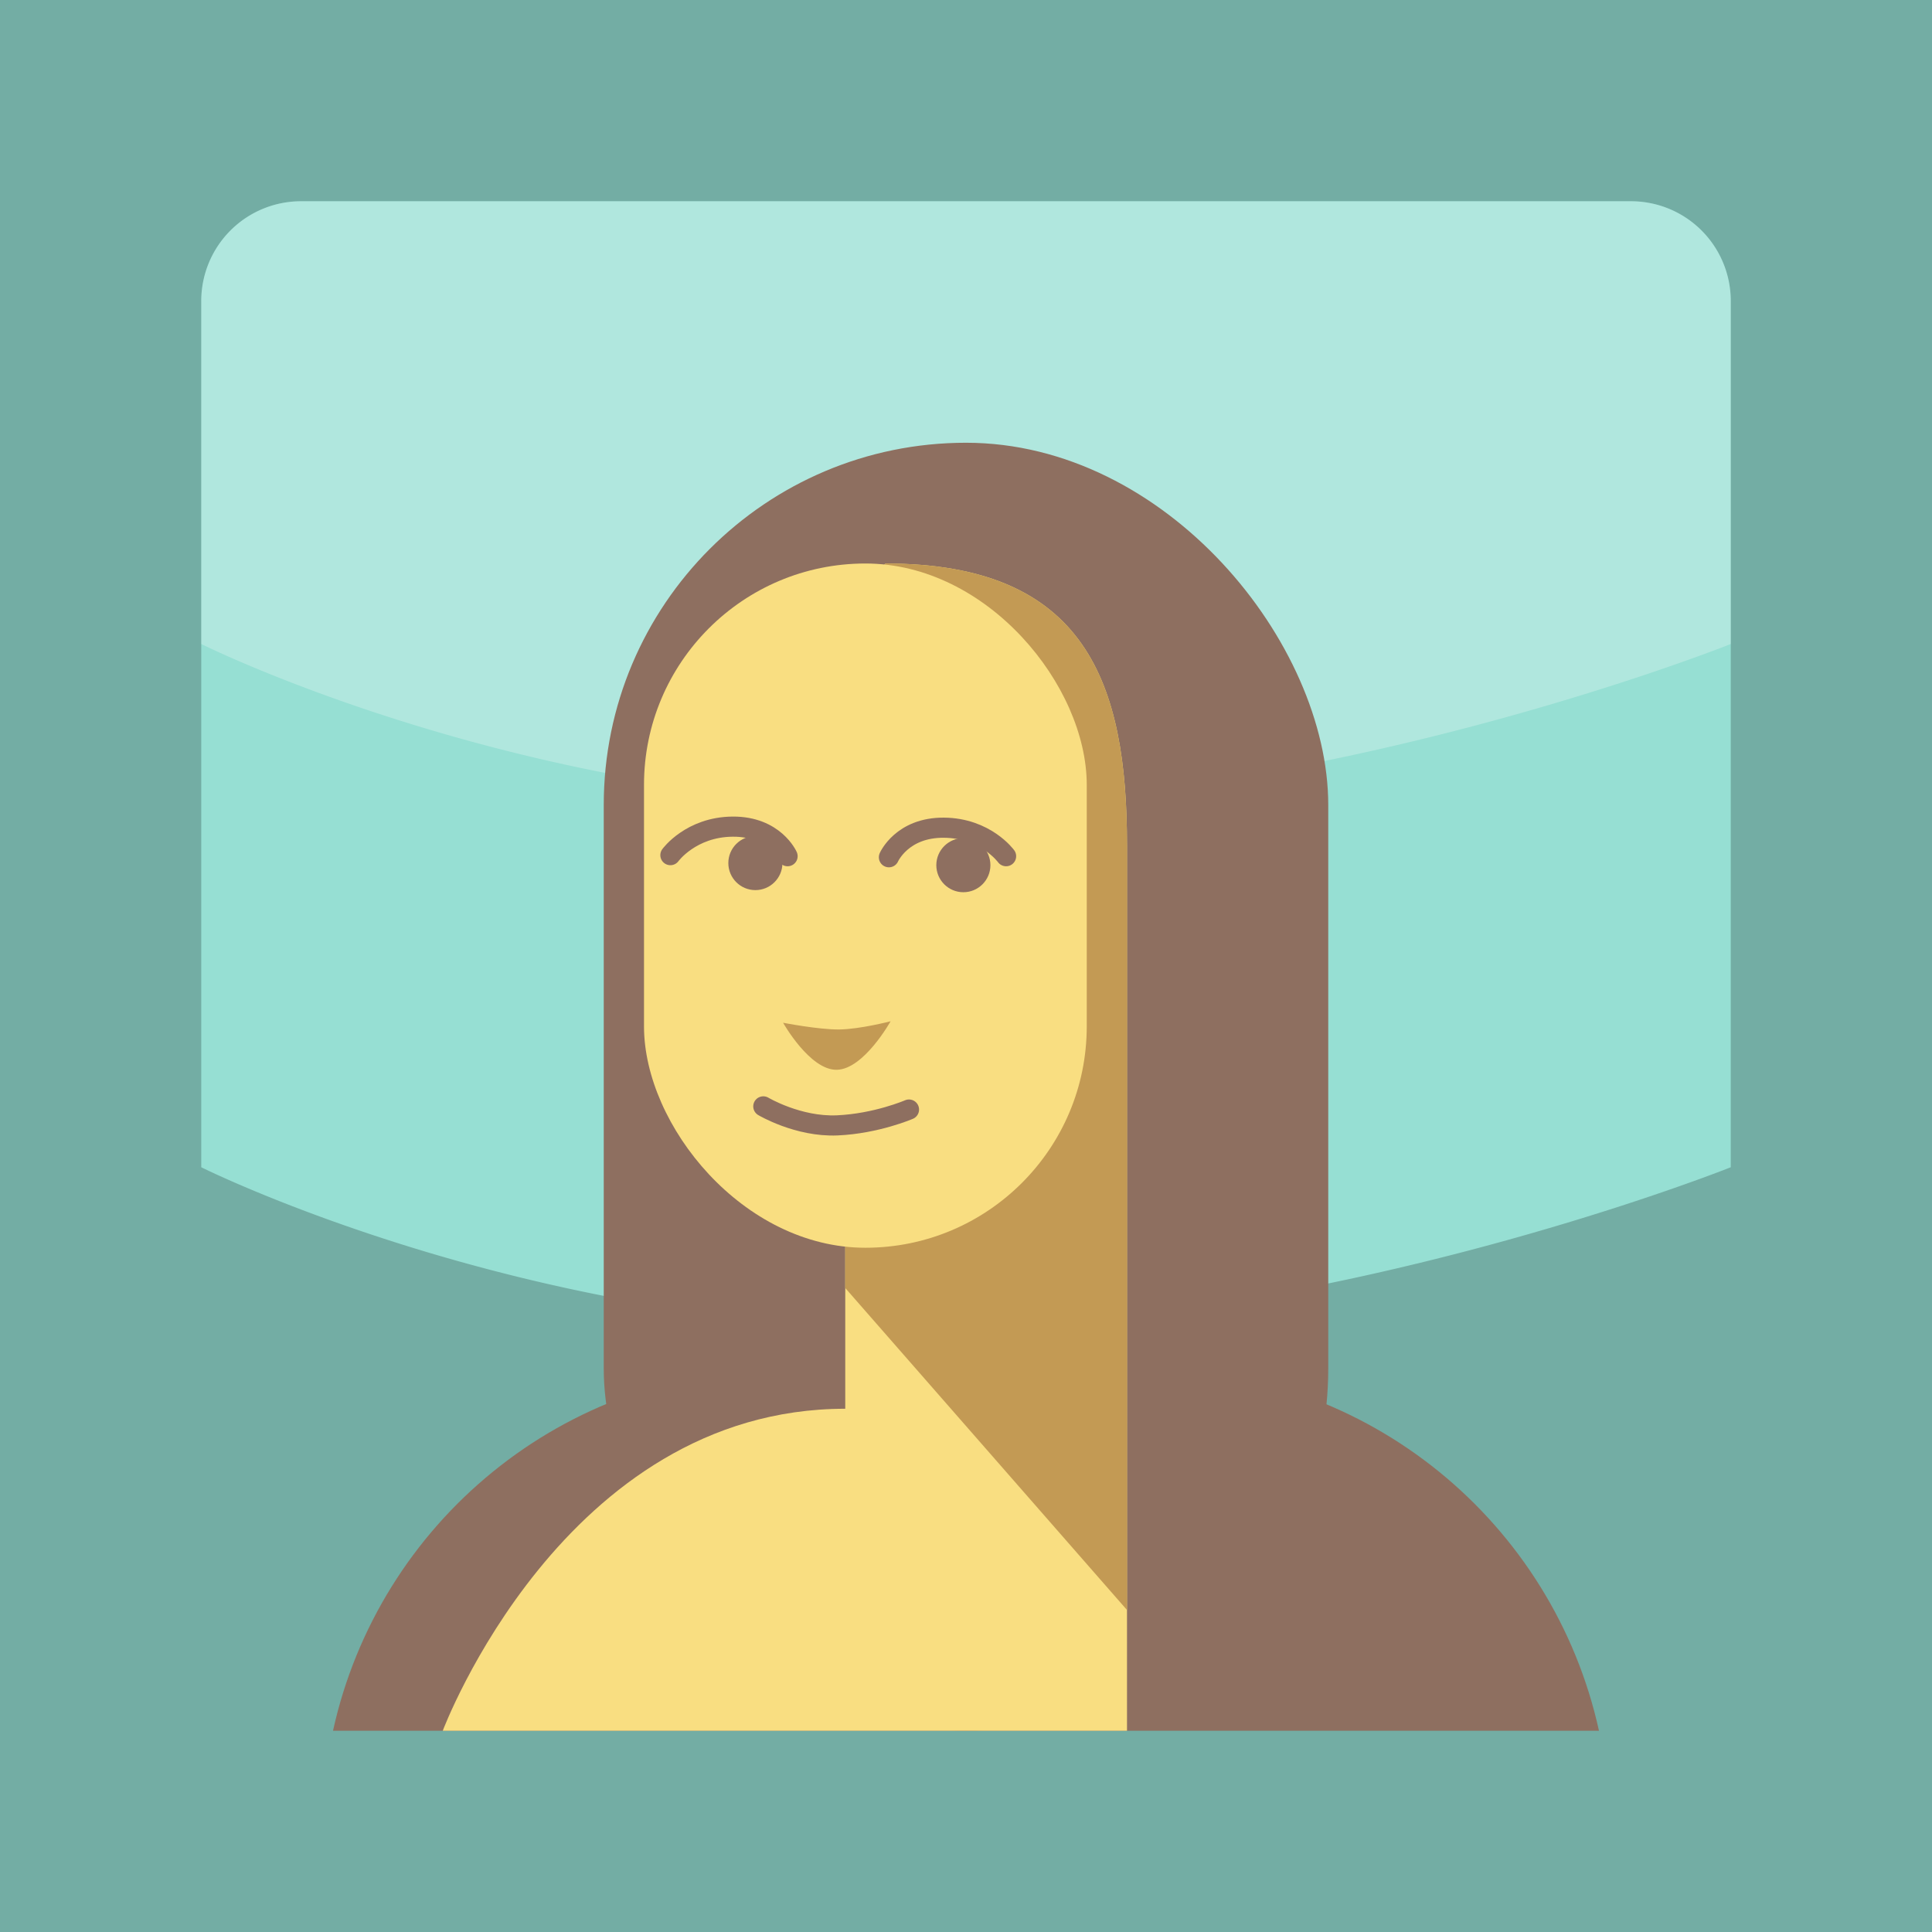 <svg xmlns="http://www.w3.org/2000/svg" width="192" height="192">
  <rect width="100%" height="100%" style="fill:#73ada4;opacity:1" />
  <path
    d="M29.936 20a9.914 9.914 0 0 0-9.935 9.935V116s32 16 72 16 80-16 80-16V29.935A9.914 9.914 0 0 0 162.064 20H29.935z"
    style="fill:#96dfd3" />
  <path
    d="M29.936 20a9.914 9.914 0 0 0-9.935 9.935V64s32 16 72 16 80-16 80-16V29.935A9.914 9.914 0 0 0 162.064 20H29.935z"
    style="fill:#fff;opacity:.25" />
  <rect width="72" height="128" x="60" y="44" ry="36" style="fill:#8e6f60;paint-order:stroke fill markers" />
  <path d="M78 136c-22.046 0-40.362 15.359-44.906 36h125.81c-4.544-20.641-22.86-36-44.906-36h-36z"
    style="fill:#8e6f60;paint-order:stroke fill markers" />
  <path d="M44 172h68V84c0-16-4-28-24-28l-4 4v80c-28 0-40 32-40 32z" style="fill:#f9de81" />
  <path d="m88 56-4 4v68l28 32V84c0-16-4-28-24-28z" style="fill:#c39a54" />
  <rect width="44" height="68" x="64" y="56" ry="22" style="fill:#f9de81;paint-order:stroke fill markers" />
  <circle cx="75.069" cy="85.77" r="2.688" style="fill:#8e6f60;paint-order:stroke fill markers;stroke-width:1.09" />
  <circle cx="95.738" cy="85.98" r="2.688" style="fill:#8e6f60;paint-order:stroke fill markers;stroke-width:1.09" />
  <path
    d="M66.623 84.983s2.03-2.802 6.19-2.833c4.16-.03 5.456 2.938 5.456 2.938M99.985 85.088s-2.03-2.802-6.19-2.833c-4.16-.03-5.456 2.938-5.456 2.938M75.856 109.95s3.453 2.059 7.344 1.889 7.135-1.574 7.135-1.574"
    style="fill:none;stroke-linecap:round;stroke-linejoin:round;stroke-width:2;stroke:#8e6f60" />
  <path
    d="M77.824 101.64s2.654 4.73 5.342 4.674c2.687-.057 5.341-4.822 5.341-4.822s-3.073.797-5.119.816c-2.045.018-5.564-.668-5.564-.668z"
    style="fill:#c39a54" />
</svg>
